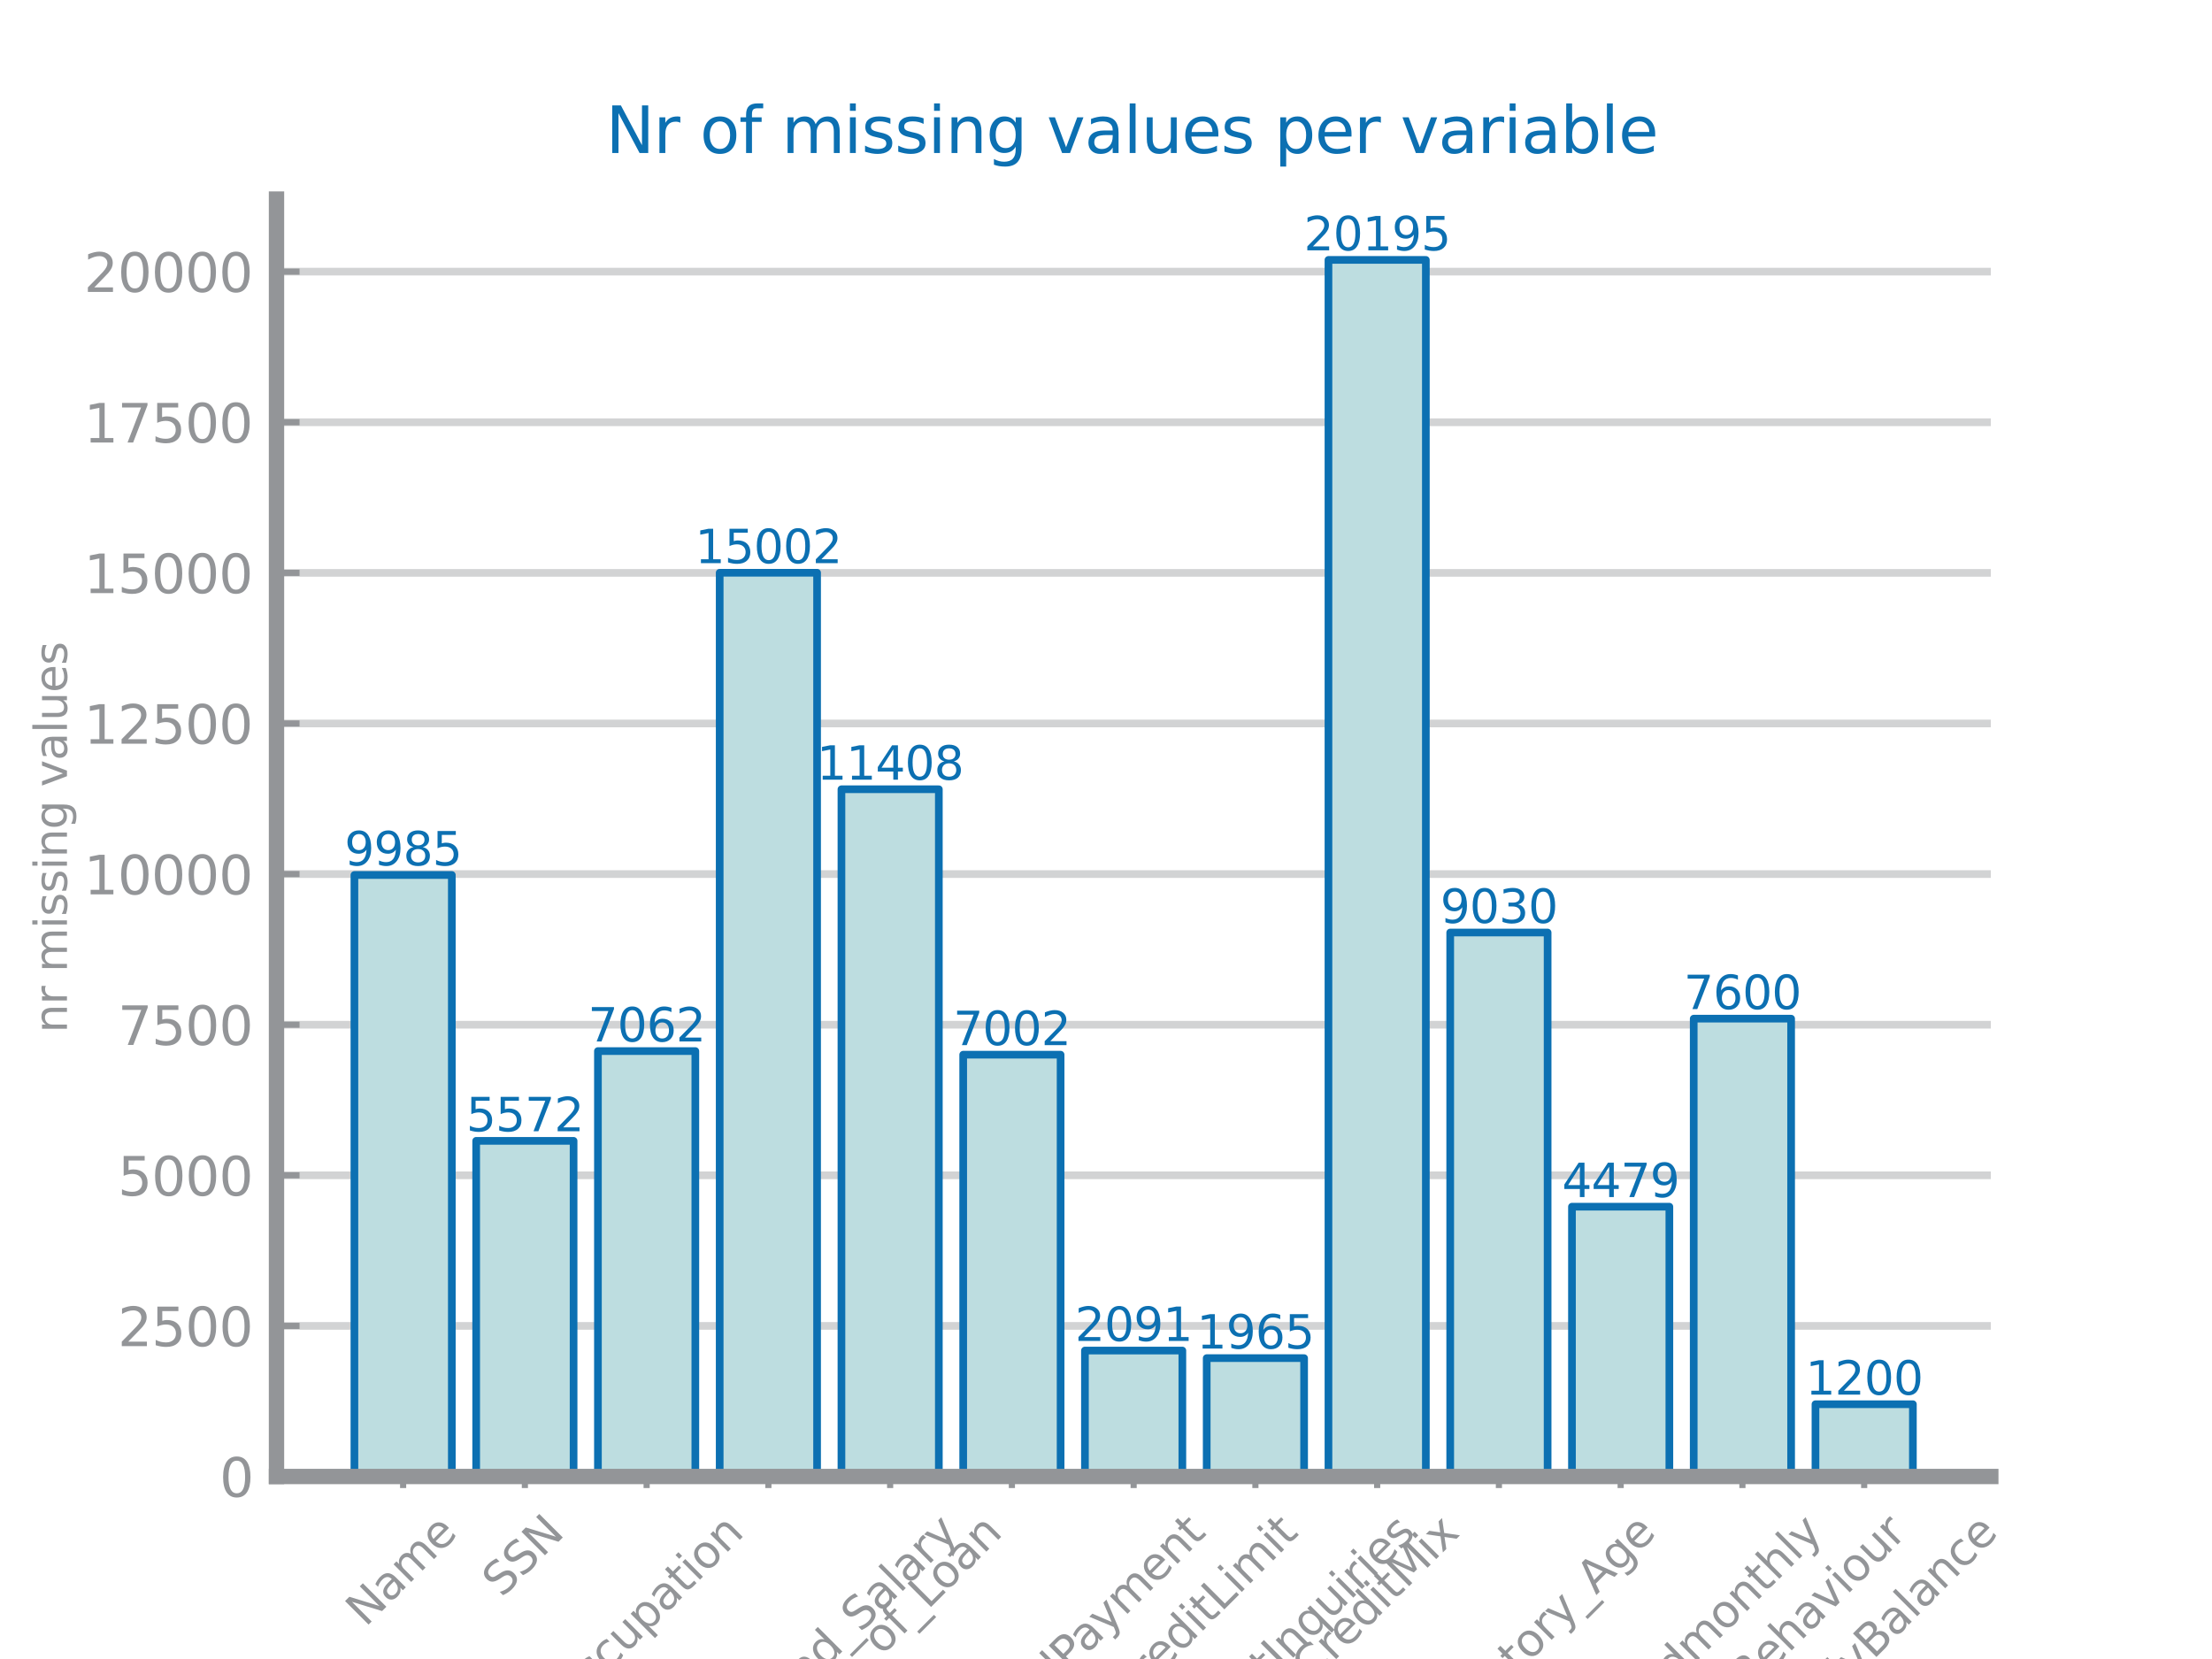 <?xml version="1.0" encoding="utf-8" standalone="no"?>
<!DOCTYPE svg PUBLIC "-//W3C//DTD SVG 1.1//EN"
  "http://www.w3.org/Graphics/SVG/1.1/DTD/svg11.dtd">
<svg xmlns:xlink="http://www.w3.org/1999/xlink" width="288pt" height="216pt" viewBox="0 0 288 216" xmlns="http://www.w3.org/2000/svg" version="1.1">
 <defs>
  <style type="text/css">*{stroke-linejoin: round; stroke-linecap: butt}</style>
 </defs>
 <g id="figure_1">
  <g id="patch_1">
   <path d="M 0 216 
L 288 216 
L 288 0 
L 0 0 
z
" style="fill: #ffffff"/>
  </g>
  <g id="axes_1">
   <g id="patch_2">
    <path d="M 36 192.24 
L 259.2 192.24 
L 259.2 25.92 
L 36 25.92 
z
" style="fill: #ffffff"/>
   </g>
   <g id="matplotlib.axis_1">
    <g id="xtick_1">
     <g id="line2d_1">
      <defs>
       <path id="m3ec11fb06f" d="M 0 1.5 
L 0 -1.5 
" style="stroke: #939598; stroke-width: 0.8"/>
      </defs>
      <g>
       <use xlink:href="#m3ec11fb06f" x="52.486" y="192.24" style="fill: #939598; stroke: #939598; stroke-width: 0.8"/>
      </g>
     </g>
     <g id="text_1">
      <!-- Name -->
      <g style="fill: #939598" transform="translate(47.577 211.93) rotate(-45) scale(0.058 -0.058)">
       <defs>
        <path id="DejaVuSans-4e" d="M 628 4666 
L 1478 4666 
L 3547 763 
L 3547 4666 
L 4159 4666 
L 4159 0 
L 3309 0 
L 1241 3903 
L 1241 0 
L 628 0 
L 628 4666 
z
" transform="scale(0.016)"/>
        <path id="DejaVuSans-61" d="M 2194 1759 
Q 1497 1759 1228 1600 
Q 959 1441 959 1056 
Q 959 750 1161 570 
Q 1363 391 1709 391 
Q 2188 391 2477 730 
Q 2766 1069 2766 1631 
L 2766 1759 
L 2194 1759 
z
M 3341 1997 
L 3341 0 
L 2766 0 
L 2766 531 
Q 2569 213 2275 61 
Q 1981 -91 1556 -91 
Q 1019 -91 701 211 
Q 384 513 384 1019 
Q 384 1609 779 1909 
Q 1175 2209 1959 2209 
L 2766 2209 
L 2766 2266 
Q 2766 2663 2505 2880 
Q 2244 3097 1772 3097 
Q 1472 3097 1187 3025 
Q 903 2953 641 2809 
L 641 3341 
Q 956 3463 1253 3523 
Q 1550 3584 1831 3584 
Q 2591 3584 2966 3190 
Q 3341 2797 3341 1997 
z
" transform="scale(0.016)"/>
        <path id="DejaVuSans-6d" d="M 3328 2828 
Q 3544 3216 3844 3400 
Q 4144 3584 4550 3584 
Q 5097 3584 5394 3201 
Q 5691 2819 5691 2113 
L 5691 0 
L 5113 0 
L 5113 2094 
Q 5113 2597 4934 2840 
Q 4756 3084 4391 3084 
Q 3944 3084 3684 2787 
Q 3425 2491 3425 1978 
L 3425 0 
L 2847 0 
L 2847 2094 
Q 2847 2600 2669 2842 
Q 2491 3084 2119 3084 
Q 1678 3084 1418 2786 
Q 1159 2488 1159 1978 
L 1159 0 
L 581 0 
L 581 3500 
L 1159 3500 
L 1159 2956 
Q 1356 3278 1631 3431 
Q 1906 3584 2284 3584 
Q 2666 3584 2933 3390 
Q 3200 3197 3328 2828 
z
" transform="scale(0.016)"/>
        <path id="DejaVuSans-65" d="M 3597 1894 
L 3597 1613 
L 953 1613 
Q 991 1019 1311 708 
Q 1631 397 2203 397 
Q 2534 397 2845 478 
Q 3156 559 3463 722 
L 3463 178 
Q 3153 47 2828 -22 
Q 2503 -91 2169 -91 
Q 1331 -91 842 396 
Q 353 884 353 1716 
Q 353 2575 817 3079 
Q 1281 3584 2069 3584 
Q 2775 3584 3186 3129 
Q 3597 2675 3597 1894 
z
M 3022 2063 
Q 3016 2534 2758 2815 
Q 2500 3097 2075 3097 
Q 1594 3097 1305 2825 
Q 1016 2553 972 2059 
L 3022 2063 
z
" transform="scale(0.016)"/>
       </defs>
       <use xlink:href="#DejaVuSans-4e"/>
       <use xlink:href="#DejaVuSans-61" x="74.805"/>
       <use xlink:href="#DejaVuSans-6d" x="136.084"/>
       <use xlink:href="#DejaVuSans-65" x="233.496"/>
      </g>
     </g>
    </g>
    <g id="xtick_2">
     <g id="line2d_2">
      <g>
       <use xlink:href="#m3ec11fb06f" x="68.339" y="192.24" style="fill: #939598; stroke: #939598; stroke-width: 0.8"/>
      </g>
     </g>
     <g id="text_2">
      <!-- SSN -->
      <g style="fill: #939598" transform="translate(65.338 208.112) rotate(-45) scale(0.058 -0.058)">
       <defs>
        <path id="DejaVuSans-53" d="M 3425 4513 
L 3425 3897 
Q 3066 4069 2747 4153 
Q 2428 4238 2131 4238 
Q 1616 4238 1336 4038 
Q 1056 3838 1056 3469 
Q 1056 3159 1242 3001 
Q 1428 2844 1947 2747 
L 2328 2669 
Q 3034 2534 3370 2195 
Q 3706 1856 3706 1288 
Q 3706 609 3251 259 
Q 2797 -91 1919 -91 
Q 1588 -91 1214 -16 
Q 841 59 441 206 
L 441 856 
Q 825 641 1194 531 
Q 1563 422 1919 422 
Q 2459 422 2753 634 
Q 3047 847 3047 1241 
Q 3047 1584 2836 1778 
Q 2625 1972 2144 2069 
L 1759 2144 
Q 1053 2284 737 2584 
Q 422 2884 422 3419 
Q 422 4038 858 4394 
Q 1294 4750 2059 4750 
Q 2388 4750 2728 4690 
Q 3069 4631 3425 4513 
z
" transform="scale(0.016)"/>
       </defs>
       <use xlink:href="#DejaVuSans-53"/>
       <use xlink:href="#DejaVuSans-53" x="63.477"/>
       <use xlink:href="#DejaVuSans-4e" x="126.953"/>
      </g>
     </g>
    </g>
    <g id="xtick_3">
     <g id="line2d_3">
      <g>
       <use xlink:href="#m3ec11fb06f" x="84.191" y="192.24" style="fill: #939598; stroke: #939598; stroke-width: 0.8"/>
      </g>
     </g>
     <g id="text_3">
      <!-- Occupation -->
      <g style="fill: #939598" transform="translate(73.686 223.121) rotate(-45) scale(0.058 -0.058)">
       <defs>
        <path id="DejaVuSans-4f" d="M 2522 4238 
Q 1834 4238 1429 3725 
Q 1025 3213 1025 2328 
Q 1025 1447 1429 934 
Q 1834 422 2522 422 
Q 3209 422 3611 934 
Q 4013 1447 4013 2328 
Q 4013 3213 3611 3725 
Q 3209 4238 2522 4238 
z
M 2522 4750 
Q 3503 4750 4090 4092 
Q 4678 3434 4678 2328 
Q 4678 1225 4090 567 
Q 3503 -91 2522 -91 
Q 1538 -91 948 565 
Q 359 1222 359 2328 
Q 359 3434 948 4092 
Q 1538 4750 2522 4750 
z
" transform="scale(0.016)"/>
        <path id="DejaVuSans-63" d="M 3122 3366 
L 3122 2828 
Q 2878 2963 2633 3030 
Q 2388 3097 2138 3097 
Q 1578 3097 1268 2742 
Q 959 2388 959 1747 
Q 959 1106 1268 751 
Q 1578 397 2138 397 
Q 2388 397 2633 464 
Q 2878 531 3122 666 
L 3122 134 
Q 2881 22 2623 -34 
Q 2366 -91 2075 -91 
Q 1284 -91 818 406 
Q 353 903 353 1747 
Q 353 2603 823 3093 
Q 1294 3584 2113 3584 
Q 2378 3584 2631 3529 
Q 2884 3475 3122 3366 
z
" transform="scale(0.016)"/>
        <path id="DejaVuSans-75" d="M 544 1381 
L 544 3500 
L 1119 3500 
L 1119 1403 
Q 1119 906 1312 657 
Q 1506 409 1894 409 
Q 2359 409 2629 706 
Q 2900 1003 2900 1516 
L 2900 3500 
L 3475 3500 
L 3475 0 
L 2900 0 
L 2900 538 
Q 2691 219 2414 64 
Q 2138 -91 1772 -91 
Q 1169 -91 856 284 
Q 544 659 544 1381 
z
M 1991 3584 
L 1991 3584 
z
" transform="scale(0.016)"/>
        <path id="DejaVuSans-70" d="M 1159 525 
L 1159 -1331 
L 581 -1331 
L 581 3500 
L 1159 3500 
L 1159 2969 
Q 1341 3281 1617 3432 
Q 1894 3584 2278 3584 
Q 2916 3584 3314 3078 
Q 3713 2572 3713 1747 
Q 3713 922 3314 415 
Q 2916 -91 2278 -91 
Q 1894 -91 1617 61 
Q 1341 213 1159 525 
z
M 3116 1747 
Q 3116 2381 2855 2742 
Q 2594 3103 2138 3103 
Q 1681 3103 1420 2742 
Q 1159 2381 1159 1747 
Q 1159 1113 1420 752 
Q 1681 391 2138 391 
Q 2594 391 2855 752 
Q 3116 1113 3116 1747 
z
" transform="scale(0.016)"/>
        <path id="DejaVuSans-74" d="M 1172 4494 
L 1172 3500 
L 2356 3500 
L 2356 3053 
L 1172 3053 
L 1172 1153 
Q 1172 725 1289 603 
Q 1406 481 1766 481 
L 2356 481 
L 2356 0 
L 1766 0 
Q 1100 0 847 248 
Q 594 497 594 1153 
L 594 3053 
L 172 3053 
L 172 3500 
L 594 3500 
L 594 4494 
L 1172 4494 
z
" transform="scale(0.016)"/>
        <path id="DejaVuSans-69" d="M 603 3500 
L 1178 3500 
L 1178 0 
L 603 0 
L 603 3500 
z
M 603 4863 
L 1178 4863 
L 1178 4134 
L 603 4134 
L 603 4863 
z
" transform="scale(0.016)"/>
        <path id="DejaVuSans-6f" d="M 1959 3097 
Q 1497 3097 1228 2736 
Q 959 2375 959 1747 
Q 959 1119 1226 758 
Q 1494 397 1959 397 
Q 2419 397 2687 759 
Q 2956 1122 2956 1747 
Q 2956 2369 2687 2733 
Q 2419 3097 1959 3097 
z
M 1959 3584 
Q 2709 3584 3137 3096 
Q 3566 2609 3566 1747 
Q 3566 888 3137 398 
Q 2709 -91 1959 -91 
Q 1206 -91 779 398 
Q 353 888 353 1747 
Q 353 2609 779 3096 
Q 1206 3584 1959 3584 
z
" transform="scale(0.016)"/>
        <path id="DejaVuSans-6e" d="M 3513 2113 
L 3513 0 
L 2938 0 
L 2938 2094 
Q 2938 2591 2744 2837 
Q 2550 3084 2163 3084 
Q 1697 3084 1428 2787 
Q 1159 2491 1159 1978 
L 1159 0 
L 581 0 
L 581 3500 
L 1159 3500 
L 1159 2956 
Q 1366 3272 1645 3428 
Q 1925 3584 2291 3584 
Q 2894 3584 3203 3211 
Q 3513 2838 3513 2113 
z
" transform="scale(0.016)"/>
       </defs>
       <use xlink:href="#DejaVuSans-4f"/>
       <use xlink:href="#DejaVuSans-63" x="78.711"/>
       <use xlink:href="#DejaVuSans-63" x="133.691"/>
       <use xlink:href="#DejaVuSans-75" x="188.672"/>
       <use xlink:href="#DejaVuSans-70" x="252.051"/>
       <use xlink:href="#DejaVuSans-61" x="315.527"/>
       <use xlink:href="#DejaVuSans-74" x="376.807"/>
       <use xlink:href="#DejaVuSans-69" x="416.016"/>
       <use xlink:href="#DejaVuSans-6f" x="443.799"/>
       <use xlink:href="#DejaVuSans-6e" x="504.98"/>
      </g>
     </g>
    </g>
    <g id="xtick_4">
     <g id="line2d_4">
      <g>
       <use xlink:href="#m3ec11fb06f" x="100.043" y="192.24" style="fill: #939598; stroke: #939598; stroke-width: 0.8"/>
      </g>
     </g>
     <g id="text_4">
      <!-- Monthly_Inhand_Salary -->
      <g style="fill: #939598" transform="translate(77.392 247.298) rotate(-45) scale(0.058 -0.058)">
       <defs>
        <path id="DejaVuSans-4d" d="M 628 4666 
L 1569 4666 
L 2759 1491 
L 3956 4666 
L 4897 4666 
L 4897 0 
L 4281 0 
L 4281 4097 
L 3078 897 
L 2444 897 
L 1241 4097 
L 1241 0 
L 628 0 
L 628 4666 
z
" transform="scale(0.016)"/>
        <path id="DejaVuSans-68" d="M 3513 2113 
L 3513 0 
L 2938 0 
L 2938 2094 
Q 2938 2591 2744 2837 
Q 2550 3084 2163 3084 
Q 1697 3084 1428 2787 
Q 1159 2491 1159 1978 
L 1159 0 
L 581 0 
L 581 4863 
L 1159 4863 
L 1159 2956 
Q 1366 3272 1645 3428 
Q 1925 3584 2291 3584 
Q 2894 3584 3203 3211 
Q 3513 2838 3513 2113 
z
" transform="scale(0.016)"/>
        <path id="DejaVuSans-6c" d="M 603 4863 
L 1178 4863 
L 1178 0 
L 603 0 
L 603 4863 
z
" transform="scale(0.016)"/>
        <path id="DejaVuSans-79" d="M 2059 -325 
Q 1816 -950 1584 -1140 
Q 1353 -1331 966 -1331 
L 506 -1331 
L 506 -850 
L 844 -850 
Q 1081 -850 1212 -737 
Q 1344 -625 1503 -206 
L 1606 56 
L 191 3500 
L 800 3500 
L 1894 763 
L 2988 3500 
L 3597 3500 
L 2059 -325 
z
" transform="scale(0.016)"/>
        <path id="DejaVuSans-5f" d="M 3263 -1063 
L 3263 -1509 
L -63 -1509 
L -63 -1063 
L 3263 -1063 
z
" transform="scale(0.016)"/>
        <path id="DejaVuSans-49" d="M 628 4666 
L 1259 4666 
L 1259 0 
L 628 0 
L 628 4666 
z
" transform="scale(0.016)"/>
        <path id="DejaVuSans-64" d="M 2906 2969 
L 2906 4863 
L 3481 4863 
L 3481 0 
L 2906 0 
L 2906 525 
Q 2725 213 2448 61 
Q 2172 -91 1784 -91 
Q 1150 -91 751 415 
Q 353 922 353 1747 
Q 353 2572 751 3078 
Q 1150 3584 1784 3584 
Q 2172 3584 2448 3432 
Q 2725 3281 2906 2969 
z
M 947 1747 
Q 947 1113 1208 752 
Q 1469 391 1925 391 
Q 2381 391 2643 752 
Q 2906 1113 2906 1747 
Q 2906 2381 2643 2742 
Q 2381 3103 1925 3103 
Q 1469 3103 1208 2742 
Q 947 2381 947 1747 
z
" transform="scale(0.016)"/>
        <path id="DejaVuSans-72" d="M 2631 2963 
Q 2534 3019 2420 3045 
Q 2306 3072 2169 3072 
Q 1681 3072 1420 2755 
Q 1159 2438 1159 1844 
L 1159 0 
L 581 0 
L 581 3500 
L 1159 3500 
L 1159 2956 
Q 1341 3275 1631 3429 
Q 1922 3584 2338 3584 
Q 2397 3584 2469 3576 
Q 2541 3569 2628 3553 
L 2631 2963 
z
" transform="scale(0.016)"/>
       </defs>
       <use xlink:href="#DejaVuSans-4d"/>
       <use xlink:href="#DejaVuSans-6f" x="86.279"/>
       <use xlink:href="#DejaVuSans-6e" x="147.461"/>
       <use xlink:href="#DejaVuSans-74" x="210.84"/>
       <use xlink:href="#DejaVuSans-68" x="250.049"/>
       <use xlink:href="#DejaVuSans-6c" x="313.428"/>
       <use xlink:href="#DejaVuSans-79" x="341.211"/>
       <use xlink:href="#DejaVuSans-5f" x="400.391"/>
       <use xlink:href="#DejaVuSans-49" x="450.391"/>
       <use xlink:href="#DejaVuSans-6e" x="479.883"/>
       <use xlink:href="#DejaVuSans-68" x="543.262"/>
       <use xlink:href="#DejaVuSans-61" x="606.641"/>
       <use xlink:href="#DejaVuSans-6e" x="667.92"/>
       <use xlink:href="#DejaVuSans-64" x="731.299"/>
       <use xlink:href="#DejaVuSans-5f" x="794.775"/>
       <use xlink:href="#DejaVuSans-53" x="844.775"/>
       <use xlink:href="#DejaVuSans-61" x="908.252"/>
       <use xlink:href="#DejaVuSans-6c" x="969.531"/>
       <use xlink:href="#DejaVuSans-61" x="997.314"/>
       <use xlink:href="#DejaVuSans-72" x="1058.594"/>
       <use xlink:href="#DejaVuSans-79" x="1099.707"/>
      </g>
     </g>
    </g>
    <g id="xtick_5">
     <g id="line2d_5">
      <g>
       <use xlink:href="#m3ec11fb06f" x="115.895" y="192.24" style="fill: #939598; stroke: #939598; stroke-width: 0.8"/>
      </g>
     </g>
     <g id="text_5">
      <!-- Type_of_Loan -->
      <g style="fill: #939598" transform="translate(103.338 227.112) rotate(-45) scale(0.058 -0.058)">
       <defs>
        <path id="DejaVuSans-54" d="M -19 4666 
L 3928 4666 
L 3928 4134 
L 2272 4134 
L 2272 0 
L 1638 0 
L 1638 4134 
L -19 4134 
L -19 4666 
z
" transform="scale(0.016)"/>
        <path id="DejaVuSans-66" d="M 2375 4863 
L 2375 4384 
L 1825 4384 
Q 1516 4384 1395 4259 
Q 1275 4134 1275 3809 
L 1275 3500 
L 2222 3500 
L 2222 3053 
L 1275 3053 
L 1275 0 
L 697 0 
L 697 3053 
L 147 3053 
L 147 3500 
L 697 3500 
L 697 3744 
Q 697 4328 969 4595 
Q 1241 4863 1831 4863 
L 2375 4863 
z
" transform="scale(0.016)"/>
        <path id="DejaVuSans-4c" d="M 628 4666 
L 1259 4666 
L 1259 531 
L 3531 531 
L 3531 0 
L 628 0 
L 628 4666 
z
" transform="scale(0.016)"/>
       </defs>
       <use xlink:href="#DejaVuSans-54"/>
       <use xlink:href="#DejaVuSans-79" x="45.459"/>
       <use xlink:href="#DejaVuSans-70" x="104.639"/>
       <use xlink:href="#DejaVuSans-65" x="168.115"/>
       <use xlink:href="#DejaVuSans-5f" x="229.639"/>
       <use xlink:href="#DejaVuSans-6f" x="279.639"/>
       <use xlink:href="#DejaVuSans-66" x="340.82"/>
       <use xlink:href="#DejaVuSans-5f" x="376.025"/>
       <use xlink:href="#DejaVuSans-4c" x="426.025"/>
       <use xlink:href="#DejaVuSans-6f" x="479.988"/>
       <use xlink:href="#DejaVuSans-61" x="541.17"/>
       <use xlink:href="#DejaVuSans-6e" x="602.449"/>
      </g>
     </g>
    </g>
    <g id="xtick_6">
     <g id="line2d_6">
      <g>
       <use xlink:href="#m3ec11fb06f" x="131.748" y="192.24" style="fill: #939598; stroke: #939598; stroke-width: 0.8"/>
      </g>
     </g>
     <g id="text_6">
      <!-- NumofDelayedPayment -->
      <g style="fill: #939598" transform="translate(108.69 248.226) rotate(-45) scale(0.058 -0.058)">
       <defs>
        <path id="DejaVuSans-44" d="M 1259 4147 
L 1259 519 
L 2022 519 
Q 2988 519 3436 956 
Q 3884 1394 3884 2338 
Q 3884 3275 3436 3711 
Q 2988 4147 2022 4147 
L 1259 4147 
z
M 628 4666 
L 1925 4666 
Q 3281 4666 3915 4102 
Q 4550 3538 4550 2338 
Q 4550 1131 3912 565 
Q 3275 0 1925 0 
L 628 0 
L 628 4666 
z
" transform="scale(0.016)"/>
        <path id="DejaVuSans-50" d="M 1259 4147 
L 1259 2394 
L 2053 2394 
Q 2494 2394 2734 2622 
Q 2975 2850 2975 3272 
Q 2975 3691 2734 3919 
Q 2494 4147 2053 4147 
L 1259 4147 
z
M 628 4666 
L 2053 4666 
Q 2838 4666 3239 4311 
Q 3641 3956 3641 3272 
Q 3641 2581 3239 2228 
Q 2838 1875 2053 1875 
L 1259 1875 
L 1259 0 
L 628 0 
L 628 4666 
z
" transform="scale(0.016)"/>
       </defs>
       <use xlink:href="#DejaVuSans-4e"/>
       <use xlink:href="#DejaVuSans-75" x="74.805"/>
       <use xlink:href="#DejaVuSans-6d" x="138.184"/>
       <use xlink:href="#DejaVuSans-6f" x="235.596"/>
       <use xlink:href="#DejaVuSans-66" x="296.777"/>
       <use xlink:href="#DejaVuSans-44" x="331.982"/>
       <use xlink:href="#DejaVuSans-65" x="408.984"/>
       <use xlink:href="#DejaVuSans-6c" x="470.508"/>
       <use xlink:href="#DejaVuSans-61" x="498.291"/>
       <use xlink:href="#DejaVuSans-79" x="559.57"/>
       <use xlink:href="#DejaVuSans-65" x="618.75"/>
       <use xlink:href="#DejaVuSans-64" x="680.273"/>
       <use xlink:href="#DejaVuSans-50" x="743.75"/>
       <use xlink:href="#DejaVuSans-61" x="799.553"/>
       <use xlink:href="#DejaVuSans-79" x="860.832"/>
       <use xlink:href="#DejaVuSans-6d" x="920.012"/>
       <use xlink:href="#DejaVuSans-65" x="1017.424"/>
       <use xlink:href="#DejaVuSans-6e" x="1078.947"/>
       <use xlink:href="#DejaVuSans-74" x="1142.326"/>
      </g>
     </g>
    </g>
    <g id="xtick_7">
     <g id="line2d_7">
      <g>
       <use xlink:href="#m3ec11fb06f" x="147.6" y="192.24" style="fill: #939598; stroke: #939598; stroke-width: 0.8"/>
      </g>
     </g>
     <g id="text_7">
      <!-- ChangedCreditLimit -->
      <g style="fill: #939598" transform="translate(128.363 240.585) rotate(-45) scale(0.058 -0.058)">
       <defs>
        <path id="DejaVuSans-43" d="M 4122 4306 
L 4122 3641 
Q 3803 3938 3442 4084 
Q 3081 4231 2675 4231 
Q 1875 4231 1450 3742 
Q 1025 3253 1025 2328 
Q 1025 1406 1450 917 
Q 1875 428 2675 428 
Q 3081 428 3442 575 
Q 3803 722 4122 1019 
L 4122 359 
Q 3791 134 3420 21 
Q 3050 -91 2638 -91 
Q 1578 -91 968 557 
Q 359 1206 359 2328 
Q 359 3453 968 4101 
Q 1578 4750 2638 4750 
Q 3056 4750 3426 4639 
Q 3797 4528 4122 4306 
z
" transform="scale(0.016)"/>
        <path id="DejaVuSans-67" d="M 2906 1791 
Q 2906 2416 2648 2759 
Q 2391 3103 1925 3103 
Q 1463 3103 1205 2759 
Q 947 2416 947 1791 
Q 947 1169 1205 825 
Q 1463 481 1925 481 
Q 2391 481 2648 825 
Q 2906 1169 2906 1791 
z
M 3481 434 
Q 3481 -459 3084 -895 
Q 2688 -1331 1869 -1331 
Q 1566 -1331 1297 -1286 
Q 1028 -1241 775 -1147 
L 775 -588 
Q 1028 -725 1275 -790 
Q 1522 -856 1778 -856 
Q 2344 -856 2625 -561 
Q 2906 -266 2906 331 
L 2906 616 
Q 2728 306 2450 153 
Q 2172 0 1784 0 
Q 1141 0 747 490 
Q 353 981 353 1791 
Q 353 2603 747 3093 
Q 1141 3584 1784 3584 
Q 2172 3584 2450 3431 
Q 2728 3278 2906 2969 
L 2906 3500 
L 3481 3500 
L 3481 434 
z
" transform="scale(0.016)"/>
       </defs>
       <use xlink:href="#DejaVuSans-43"/>
       <use xlink:href="#DejaVuSans-68" x="69.824"/>
       <use xlink:href="#DejaVuSans-61" x="133.203"/>
       <use xlink:href="#DejaVuSans-6e" x="194.482"/>
       <use xlink:href="#DejaVuSans-67" x="257.861"/>
       <use xlink:href="#DejaVuSans-65" x="321.338"/>
       <use xlink:href="#DejaVuSans-64" x="382.861"/>
       <use xlink:href="#DejaVuSans-43" x="446.338"/>
       <use xlink:href="#DejaVuSans-72" x="516.162"/>
       <use xlink:href="#DejaVuSans-65" x="555.025"/>
       <use xlink:href="#DejaVuSans-64" x="616.549"/>
       <use xlink:href="#DejaVuSans-69" x="680.025"/>
       <use xlink:href="#DejaVuSans-74" x="707.809"/>
       <use xlink:href="#DejaVuSans-4c" x="747.018"/>
       <use xlink:href="#DejaVuSans-69" x="802.73"/>
       <use xlink:href="#DejaVuSans-6d" x="830.514"/>
       <use xlink:href="#DejaVuSans-69" x="927.926"/>
       <use xlink:href="#DejaVuSans-74" x="955.709"/>
      </g>
     </g>
    </g>
    <g id="xtick_8">
     <g id="line2d_8">
      <g>
       <use xlink:href="#m3ec11fb06f" x="163.452" y="192.24" style="fill: #939598; stroke: #939598; stroke-width: 0.8"/>
      </g>
     </g>
     <g id="text_8">
      <!-- NumCreditInquiries -->
      <g style="fill: #939598" transform="translate(144.801 239.413) rotate(-45) scale(0.058 -0.058)">
       <defs>
        <path id="DejaVuSans-71" d="M 947 1747 
Q 947 1113 1208 752 
Q 1469 391 1925 391 
Q 2381 391 2643 752 
Q 2906 1113 2906 1747 
Q 2906 2381 2643 2742 
Q 2381 3103 1925 3103 
Q 1469 3103 1208 2742 
Q 947 2381 947 1747 
z
M 2906 525 
Q 2725 213 2448 61 
Q 2172 -91 1784 -91 
Q 1150 -91 751 415 
Q 353 922 353 1747 
Q 353 2572 751 3078 
Q 1150 3584 1784 3584 
Q 2172 3584 2448 3432 
Q 2725 3281 2906 2969 
L 2906 3500 
L 3481 3500 
L 3481 -1331 
L 2906 -1331 
L 2906 525 
z
" transform="scale(0.016)"/>
        <path id="DejaVuSans-73" d="M 2834 3397 
L 2834 2853 
Q 2591 2978 2328 3040 
Q 2066 3103 1784 3103 
Q 1356 3103 1142 2972 
Q 928 2841 928 2578 
Q 928 2378 1081 2264 
Q 1234 2150 1697 2047 
L 1894 2003 
Q 2506 1872 2764 1633 
Q 3022 1394 3022 966 
Q 3022 478 2636 193 
Q 2250 -91 1575 -91 
Q 1294 -91 989 -36 
Q 684 19 347 128 
L 347 722 
Q 666 556 975 473 
Q 1284 391 1588 391 
Q 1994 391 2212 530 
Q 2431 669 2431 922 
Q 2431 1156 2273 1281 
Q 2116 1406 1581 1522 
L 1381 1569 
Q 847 1681 609 1914 
Q 372 2147 372 2553 
Q 372 3047 722 3315 
Q 1072 3584 1716 3584 
Q 2034 3584 2315 3537 
Q 2597 3491 2834 3397 
z
" transform="scale(0.016)"/>
       </defs>
       <use xlink:href="#DejaVuSans-4e"/>
       <use xlink:href="#DejaVuSans-75" x="74.805"/>
       <use xlink:href="#DejaVuSans-6d" x="138.184"/>
       <use xlink:href="#DejaVuSans-43" x="235.596"/>
       <use xlink:href="#DejaVuSans-72" x="305.42"/>
       <use xlink:href="#DejaVuSans-65" x="344.283"/>
       <use xlink:href="#DejaVuSans-64" x="405.807"/>
       <use xlink:href="#DejaVuSans-69" x="469.283"/>
       <use xlink:href="#DejaVuSans-74" x="497.066"/>
       <use xlink:href="#DejaVuSans-49" x="536.275"/>
       <use xlink:href="#DejaVuSans-6e" x="565.768"/>
       <use xlink:href="#DejaVuSans-71" x="629.146"/>
       <use xlink:href="#DejaVuSans-75" x="692.623"/>
       <use xlink:href="#DejaVuSans-69" x="756.002"/>
       <use xlink:href="#DejaVuSans-72" x="783.785"/>
       <use xlink:href="#DejaVuSans-69" x="824.898"/>
       <use xlink:href="#DejaVuSans-65" x="852.682"/>
       <use xlink:href="#DejaVuSans-73" x="914.205"/>
      </g>
     </g>
    </g>
    <g id="xtick_9">
     <g id="line2d_9">
      <g>
       <use xlink:href="#m3ec11fb06f" x="179.305" y="192.24" style="fill: #939598; stroke: #939598; stroke-width: 0.8"/>
      </g>
     </g>
     <g id="text_9">
      <!-- CreditMix -->
      <g style="fill: #939598" transform="translate(170.732 219.255) rotate(-45) scale(0.058 -0.058)">
       <defs>
        <path id="DejaVuSans-78" d="M 3513 3500 
L 2247 1797 
L 3578 0 
L 2900 0 
L 1881 1375 
L 863 0 
L 184 0 
L 1544 1831 
L 300 3500 
L 978 3500 
L 1906 2253 
L 2834 3500 
L 3513 3500 
z
" transform="scale(0.016)"/>
       </defs>
       <use xlink:href="#DejaVuSans-43"/>
       <use xlink:href="#DejaVuSans-72" x="69.824"/>
       <use xlink:href="#DejaVuSans-65" x="108.688"/>
       <use xlink:href="#DejaVuSans-64" x="170.211"/>
       <use xlink:href="#DejaVuSans-69" x="233.688"/>
       <use xlink:href="#DejaVuSans-74" x="261.471"/>
       <use xlink:href="#DejaVuSans-4d" x="300.68"/>
       <use xlink:href="#DejaVuSans-69" x="386.959"/>
       <use xlink:href="#DejaVuSans-78" x="414.742"/>
      </g>
     </g>
    </g>
    <g id="xtick_10">
     <g id="line2d_10">
      <g>
       <use xlink:href="#m3ec11fb06f" x="195.157" y="192.24" style="fill: #939598; stroke: #939598; stroke-width: 0.8"/>
      </g>
     </g>
     <g id="text_10">
      <!-- Credit_History_Age -->
      <g style="fill: #939598" transform="translate(176.785 238.74) rotate(-45) scale(0.058 -0.058)">
       <defs>
        <path id="DejaVuSans-48" d="M 628 4666 
L 1259 4666 
L 1259 2753 
L 3553 2753 
L 3553 4666 
L 4184 4666 
L 4184 0 
L 3553 0 
L 3553 2222 
L 1259 2222 
L 1259 0 
L 628 0 
L 628 4666 
z
" transform="scale(0.016)"/>
        <path id="DejaVuSans-41" d="M 2188 4044 
L 1331 1722 
L 3047 1722 
L 2188 4044 
z
M 1831 4666 
L 2547 4666 
L 4325 0 
L 3669 0 
L 3244 1197 
L 1141 1197 
L 716 0 
L 50 0 
L 1831 4666 
z
" transform="scale(0.016)"/>
       </defs>
       <use xlink:href="#DejaVuSans-43"/>
       <use xlink:href="#DejaVuSans-72" x="69.824"/>
       <use xlink:href="#DejaVuSans-65" x="108.688"/>
       <use xlink:href="#DejaVuSans-64" x="170.211"/>
       <use xlink:href="#DejaVuSans-69" x="233.688"/>
       <use xlink:href="#DejaVuSans-74" x="261.471"/>
       <use xlink:href="#DejaVuSans-5f" x="300.68"/>
       <use xlink:href="#DejaVuSans-48" x="350.68"/>
       <use xlink:href="#DejaVuSans-69" x="425.875"/>
       <use xlink:href="#DejaVuSans-73" x="453.658"/>
       <use xlink:href="#DejaVuSans-74" x="505.758"/>
       <use xlink:href="#DejaVuSans-6f" x="544.967"/>
       <use xlink:href="#DejaVuSans-72" x="606.148"/>
       <use xlink:href="#DejaVuSans-79" x="647.262"/>
       <use xlink:href="#DejaVuSans-5f" x="706.441"/>
       <use xlink:href="#DejaVuSans-41" x="756.441"/>
       <use xlink:href="#DejaVuSans-67" x="824.85"/>
       <use xlink:href="#DejaVuSans-65" x="888.326"/>
      </g>
     </g>
    </g>
    <g id="xtick_11">
     <g id="line2d_11">
      <g>
       <use xlink:href="#m3ec11fb06f" x="211.009" y="192.24" style="fill: #939598; stroke: #939598; stroke-width: 0.8"/>
      </g>
     </g>
     <g id="text_11">
      <!-- Amountinvestedmonthly -->
      <g style="fill: #939598" transform="translate(186.905 250.318) rotate(-45) scale(0.058 -0.058)">
       <defs>
        <path id="DejaVuSans-76" d="M 191 3500 
L 800 3500 
L 1894 563 
L 2988 3500 
L 3597 3500 
L 2284 0 
L 1503 0 
L 191 3500 
z
" transform="scale(0.016)"/>
       </defs>
       <use xlink:href="#DejaVuSans-41"/>
       <use xlink:href="#DejaVuSans-6d" x="68.408"/>
       <use xlink:href="#DejaVuSans-6f" x="165.82"/>
       <use xlink:href="#DejaVuSans-75" x="227.002"/>
       <use xlink:href="#DejaVuSans-6e" x="290.381"/>
       <use xlink:href="#DejaVuSans-74" x="353.76"/>
       <use xlink:href="#DejaVuSans-69" x="392.969"/>
       <use xlink:href="#DejaVuSans-6e" x="420.752"/>
       <use xlink:href="#DejaVuSans-76" x="484.131"/>
       <use xlink:href="#DejaVuSans-65" x="543.311"/>
       <use xlink:href="#DejaVuSans-73" x="604.834"/>
       <use xlink:href="#DejaVuSans-74" x="656.934"/>
       <use xlink:href="#DejaVuSans-65" x="696.143"/>
       <use xlink:href="#DejaVuSans-64" x="757.666"/>
       <use xlink:href="#DejaVuSans-6d" x="821.143"/>
       <use xlink:href="#DejaVuSans-6f" x="918.555"/>
       <use xlink:href="#DejaVuSans-6e" x="979.736"/>
       <use xlink:href="#DejaVuSans-74" x="1043.115"/>
       <use xlink:href="#DejaVuSans-68" x="1082.324"/>
       <use xlink:href="#DejaVuSans-6c" x="1145.703"/>
       <use xlink:href="#DejaVuSans-79" x="1173.486"/>
      </g>
     </g>
    </g>
    <g id="xtick_12">
     <g id="line2d_12">
      <g>
       <use xlink:href="#m3ec11fb06f" x="226.861" y="192.24" style="fill: #939598; stroke: #939598; stroke-width: 0.8"/>
      </g>
     </g>
     <g id="text_12">
      <!-- Payment_Behaviour -->
      <g style="fill: #939598" transform="translate(207.561 240.597) rotate(-45) scale(0.058 -0.058)">
       <defs>
        <path id="DejaVuSans-42" d="M 1259 2228 
L 1259 519 
L 2272 519 
Q 2781 519 3026 730 
Q 3272 941 3272 1375 
Q 3272 1813 3026 2020 
Q 2781 2228 2272 2228 
L 1259 2228 
z
M 1259 4147 
L 1259 2741 
L 2194 2741 
Q 2656 2741 2882 2914 
Q 3109 3088 3109 3444 
Q 3109 3797 2882 3972 
Q 2656 4147 2194 4147 
L 1259 4147 
z
M 628 4666 
L 2241 4666 
Q 2963 4666 3353 4366 
Q 3744 4066 3744 3513 
Q 3744 3084 3544 2831 
Q 3344 2578 2956 2516 
Q 3422 2416 3680 2098 
Q 3938 1781 3938 1306 
Q 3938 681 3513 340 
Q 3088 0 2303 0 
L 628 0 
L 628 4666 
z
" transform="scale(0.016)"/>
       </defs>
       <use xlink:href="#DejaVuSans-50"/>
       <use xlink:href="#DejaVuSans-61" x="55.803"/>
       <use xlink:href="#DejaVuSans-79" x="117.082"/>
       <use xlink:href="#DejaVuSans-6d" x="176.262"/>
       <use xlink:href="#DejaVuSans-65" x="273.674"/>
       <use xlink:href="#DejaVuSans-6e" x="335.197"/>
       <use xlink:href="#DejaVuSans-74" x="398.576"/>
       <use xlink:href="#DejaVuSans-5f" x="437.785"/>
       <use xlink:href="#DejaVuSans-42" x="487.785"/>
       <use xlink:href="#DejaVuSans-65" x="556.389"/>
       <use xlink:href="#DejaVuSans-68" x="617.912"/>
       <use xlink:href="#DejaVuSans-61" x="681.291"/>
       <use xlink:href="#DejaVuSans-76" x="742.57"/>
       <use xlink:href="#DejaVuSans-69" x="801.75"/>
       <use xlink:href="#DejaVuSans-6f" x="829.533"/>
       <use xlink:href="#DejaVuSans-75" x="890.715"/>
       <use xlink:href="#DejaVuSans-72" x="954.094"/>
      </g>
     </g>
    </g>
    <g id="xtick_13">
     <g id="line2d_13">
      <g>
       <use xlink:href="#m3ec11fb06f" x="242.714" y="192.24" style="fill: #939598; stroke: #939598; stroke-width: 0.8"/>
      </g>
     </g>
     <g id="text_13">
      <!-- MonthlyBalance -->
      <g style="fill: #939598" transform="translate(227.482 232.573) rotate(-45) scale(0.058 -0.058)">
       <use xlink:href="#DejaVuSans-4d"/>
       <use xlink:href="#DejaVuSans-6f" x="86.279"/>
       <use xlink:href="#DejaVuSans-6e" x="147.461"/>
       <use xlink:href="#DejaVuSans-74" x="210.84"/>
       <use xlink:href="#DejaVuSans-68" x="250.049"/>
       <use xlink:href="#DejaVuSans-6c" x="313.428"/>
       <use xlink:href="#DejaVuSans-79" x="341.211"/>
       <use xlink:href="#DejaVuSans-42" x="400.391"/>
       <use xlink:href="#DejaVuSans-61" x="468.994"/>
       <use xlink:href="#DejaVuSans-6c" x="530.273"/>
       <use xlink:href="#DejaVuSans-61" x="558.057"/>
       <use xlink:href="#DejaVuSans-6e" x="619.336"/>
       <use xlink:href="#DejaVuSans-63" x="682.715"/>
       <use xlink:href="#DejaVuSans-65" x="737.695"/>
      </g>
     </g>
    </g>
    <g id="text_14">
     <!-- variables -->
     <g style="fill: #939598" transform="translate(134.412 256.569) scale(0.058 -0.058)">
      <defs>
       <path id="DejaVuSans-62" d="M 3116 1747 
Q 3116 2381 2855 2742 
Q 2594 3103 2138 3103 
Q 1681 3103 1420 2742 
Q 1159 2381 1159 1747 
Q 1159 1113 1420 752 
Q 1681 391 2138 391 
Q 2594 391 2855 752 
Q 3116 1113 3116 1747 
z
M 1159 2969 
Q 1341 3281 1617 3432 
Q 1894 3584 2278 3584 
Q 2916 3584 3314 3078 
Q 3713 2572 3713 1747 
Q 3713 922 3314 415 
Q 2916 -91 2278 -91 
Q 1894 -91 1617 61 
Q 1341 213 1159 525 
L 1159 0 
L 581 0 
L 581 4863 
L 1159 4863 
L 1159 2969 
z
" transform="scale(0.016)"/>
      </defs>
      <use xlink:href="#DejaVuSans-76"/>
      <use xlink:href="#DejaVuSans-61" x="59.18"/>
      <use xlink:href="#DejaVuSans-72" x="120.459"/>
      <use xlink:href="#DejaVuSans-69" x="161.572"/>
      <use xlink:href="#DejaVuSans-61" x="189.355"/>
      <use xlink:href="#DejaVuSans-62" x="250.635"/>
      <use xlink:href="#DejaVuSans-6c" x="314.111"/>
      <use xlink:href="#DejaVuSans-65" x="341.895"/>
      <use xlink:href="#DejaVuSans-73" x="403.418"/>
     </g>
    </g>
   </g>
   <g id="matplotlib.axis_2">
    <g id="ytick_1">
     <g id="line2d_14">
      <path d="M 36 192.24 
L 259.2 192.24 
" clip-path="url(#p7381819d16)" style="fill: none; stroke: #d2d3d4; stroke-linecap: square"/>
     </g>
     <g id="line2d_15">
      <defs>
       <path id="m43842286cf" d="M 0 0 
L 3 0 
" style="stroke: #939598; stroke-width: 0.8"/>
      </defs>
      <g>
       <use xlink:href="#m43842286cf" x="36" y="192.24" style="fill: #939598; stroke: #939598; stroke-width: 0.8"/>
      </g>
     </g>
     <g id="text_15">
      <!-- 0 -->
      <g style="fill: #939598" transform="translate(28.584 194.877) scale(0.069 -0.069)">
       <defs>
        <path id="DejaVuSans-30" d="M 2034 4250 
Q 1547 4250 1301 3770 
Q 1056 3291 1056 2328 
Q 1056 1369 1301 889 
Q 1547 409 2034 409 
Q 2525 409 2770 889 
Q 3016 1369 3016 2328 
Q 3016 3291 2770 3770 
Q 2525 4250 2034 4250 
z
M 2034 4750 
Q 2819 4750 3233 4129 
Q 3647 3509 3647 2328 
Q 3647 1150 3233 529 
Q 2819 -91 2034 -91 
Q 1250 -91 836 529 
Q 422 1150 422 2328 
Q 422 3509 836 4129 
Q 1250 4750 2034 4750 
z
" transform="scale(0.016)"/>
       </defs>
       <use xlink:href="#DejaVuSans-30"/>
      </g>
     </g>
    </g>
    <g id="ytick_2">
     <g id="line2d_16">
      <path d="M 36 172.631 
L 259.2 172.631 
" clip-path="url(#p7381819d16)" style="fill: none; stroke: #d2d3d4; stroke-linecap: square"/>
     </g>
     <g id="line2d_17">
      <g>
       <use xlink:href="#m43842286cf" x="36" y="172.631" style="fill: #939598; stroke: #939598; stroke-width: 0.8"/>
      </g>
     </g>
     <g id="text_16">
      <!-- 2500 -->
      <g style="fill: #939598" transform="translate(15.338 175.268) scale(0.069 -0.069)">
       <defs>
        <path id="DejaVuSans-32" d="M 1228 531 
L 3431 531 
L 3431 0 
L 469 0 
L 469 531 
Q 828 903 1448 1529 
Q 2069 2156 2228 2338 
Q 2531 2678 2651 2914 
Q 2772 3150 2772 3378 
Q 2772 3750 2511 3984 
Q 2250 4219 1831 4219 
Q 1534 4219 1204 4116 
Q 875 4013 500 3803 
L 500 4441 
Q 881 4594 1212 4672 
Q 1544 4750 1819 4750 
Q 2544 4750 2975 4387 
Q 3406 4025 3406 3419 
Q 3406 3131 3298 2873 
Q 3191 2616 2906 2266 
Q 2828 2175 2409 1742 
Q 1991 1309 1228 531 
z
" transform="scale(0.016)"/>
        <path id="DejaVuSans-35" d="M 691 4666 
L 3169 4666 
L 3169 4134 
L 1269 4134 
L 1269 2991 
Q 1406 3038 1543 3061 
Q 1681 3084 1819 3084 
Q 2600 3084 3056 2656 
Q 3513 2228 3513 1497 
Q 3513 744 3044 326 
Q 2575 -91 1722 -91 
Q 1428 -91 1123 -41 
Q 819 9 494 109 
L 494 744 
Q 775 591 1075 516 
Q 1375 441 1709 441 
Q 2250 441 2565 725 
Q 2881 1009 2881 1497 
Q 2881 1984 2565 2268 
Q 2250 2553 1709 2553 
Q 1456 2553 1204 2497 
Q 953 2441 691 2322 
L 691 4666 
z
" transform="scale(0.016)"/>
       </defs>
       <use xlink:href="#DejaVuSans-32"/>
       <use xlink:href="#DejaVuSans-35" x="63.623"/>
       <use xlink:href="#DejaVuSans-30" x="127.246"/>
       <use xlink:href="#DejaVuSans-30" x="190.869"/>
      </g>
     </g>
    </g>
    <g id="ytick_3">
     <g id="line2d_18">
      <path d="M 36 153.022 
L 259.2 153.022 
" clip-path="url(#p7381819d16)" style="fill: none; stroke: #d2d3d4; stroke-linecap: square"/>
     </g>
     <g id="line2d_19">
      <g>
       <use xlink:href="#m43842286cf" x="36" y="153.022" style="fill: #939598; stroke: #939598; stroke-width: 0.8"/>
      </g>
     </g>
     <g id="text_17">
      <!-- 5000 -->
      <g style="fill: #939598" transform="translate(15.338 155.659) scale(0.069 -0.069)">
       <use xlink:href="#DejaVuSans-35"/>
       <use xlink:href="#DejaVuSans-30" x="63.623"/>
       <use xlink:href="#DejaVuSans-30" x="127.246"/>
       <use xlink:href="#DejaVuSans-30" x="190.869"/>
      </g>
     </g>
    </g>
    <g id="ytick_4">
     <g id="line2d_20">
      <path d="M 36 133.414 
L 259.2 133.414 
" clip-path="url(#p7381819d16)" style="fill: none; stroke: #d2d3d4; stroke-linecap: square"/>
     </g>
     <g id="line2d_21">
      <g>
       <use xlink:href="#m43842286cf" x="36" y="133.414" style="fill: #939598; stroke: #939598; stroke-width: 0.8"/>
      </g>
     </g>
     <g id="text_18">
      <!-- 7500 -->
      <g style="fill: #939598" transform="translate(15.338 136.05) scale(0.069 -0.069)">
       <defs>
        <path id="DejaVuSans-37" d="M 525 4666 
L 3525 4666 
L 3525 4397 
L 1831 0 
L 1172 0 
L 2766 4134 
L 525 4134 
L 525 4666 
z
" transform="scale(0.016)"/>
       </defs>
       <use xlink:href="#DejaVuSans-37"/>
       <use xlink:href="#DejaVuSans-35" x="63.623"/>
       <use xlink:href="#DejaVuSans-30" x="127.246"/>
       <use xlink:href="#DejaVuSans-30" x="190.869"/>
      </g>
     </g>
    </g>
    <g id="ytick_5">
     <g id="line2d_22">
      <path d="M 36 113.805 
L 259.2 113.805 
" clip-path="url(#p7381819d16)" style="fill: none; stroke: #d2d3d4; stroke-linecap: square"/>
     </g>
     <g id="line2d_23">
      <g>
       <use xlink:href="#m43842286cf" x="36" y="113.805" style="fill: #939598; stroke: #939598; stroke-width: 0.8"/>
      </g>
     </g>
     <g id="text_19">
      <!-- 10000 -->
      <g style="fill: #939598" transform="translate(10.922 116.441) scale(0.069 -0.069)">
       <defs>
        <path id="DejaVuSans-31" d="M 794 531 
L 1825 531 
L 1825 4091 
L 703 3866 
L 703 4441 
L 1819 4666 
L 2450 4666 
L 2450 531 
L 3481 531 
L 3481 0 
L 794 0 
L 794 531 
z
" transform="scale(0.016)"/>
       </defs>
       <use xlink:href="#DejaVuSans-31"/>
       <use xlink:href="#DejaVuSans-30" x="63.623"/>
       <use xlink:href="#DejaVuSans-30" x="127.246"/>
       <use xlink:href="#DejaVuSans-30" x="190.869"/>
       <use xlink:href="#DejaVuSans-30" x="254.492"/>
      </g>
     </g>
    </g>
    <g id="ytick_6">
     <g id="line2d_24">
      <path d="M 36 94.196 
L 259.2 94.196 
" clip-path="url(#p7381819d16)" style="fill: none; stroke: #d2d3d4; stroke-linecap: square"/>
     </g>
     <g id="line2d_25">
      <g>
       <use xlink:href="#m43842286cf" x="36" y="94.196" style="fill: #939598; stroke: #939598; stroke-width: 0.8"/>
      </g>
     </g>
     <g id="text_20">
      <!-- 12500 -->
      <g style="fill: #939598" transform="translate(10.922 96.833) scale(0.069 -0.069)">
       <use xlink:href="#DejaVuSans-31"/>
       <use xlink:href="#DejaVuSans-32" x="63.623"/>
       <use xlink:href="#DejaVuSans-35" x="127.246"/>
       <use xlink:href="#DejaVuSans-30" x="190.869"/>
       <use xlink:href="#DejaVuSans-30" x="254.492"/>
      </g>
     </g>
    </g>
    <g id="ytick_7">
     <g id="line2d_26">
      <path d="M 36 74.587 
L 259.2 74.587 
" clip-path="url(#p7381819d16)" style="fill: none; stroke: #d2d3d4; stroke-linecap: square"/>
     </g>
     <g id="line2d_27">
      <g>
       <use xlink:href="#m43842286cf" x="36" y="74.587" style="fill: #939598; stroke: #939598; stroke-width: 0.8"/>
      </g>
     </g>
     <g id="text_21">
      <!-- 15000 -->
      <g style="fill: #939598" transform="translate(10.922 77.224) scale(0.069 -0.069)">
       <use xlink:href="#DejaVuSans-31"/>
       <use xlink:href="#DejaVuSans-35" x="63.623"/>
       <use xlink:href="#DejaVuSans-30" x="127.246"/>
       <use xlink:href="#DejaVuSans-30" x="190.869"/>
       <use xlink:href="#DejaVuSans-30" x="254.492"/>
      </g>
     </g>
    </g>
    <g id="ytick_8">
     <g id="line2d_28">
      <path d="M 36 54.978 
L 259.2 54.978 
" clip-path="url(#p7381819d16)" style="fill: none; stroke: #d2d3d4; stroke-linecap: square"/>
     </g>
     <g id="line2d_29">
      <g>
       <use xlink:href="#m43842286cf" x="36" y="54.978" style="fill: #939598; stroke: #939598; stroke-width: 0.8"/>
      </g>
     </g>
     <g id="text_22">
      <!-- 17500 -->
      <g style="fill: #939598" transform="translate(10.922 57.615) scale(0.069 -0.069)">
       <use xlink:href="#DejaVuSans-31"/>
       <use xlink:href="#DejaVuSans-37" x="63.623"/>
       <use xlink:href="#DejaVuSans-35" x="127.246"/>
       <use xlink:href="#DejaVuSans-30" x="190.869"/>
       <use xlink:href="#DejaVuSans-30" x="254.492"/>
      </g>
     </g>
    </g>
    <g id="ytick_9">
     <g id="line2d_30">
      <path d="M 36 35.369 
L 259.2 35.369 
" clip-path="url(#p7381819d16)" style="fill: none; stroke: #d2d3d4; stroke-linecap: square"/>
     </g>
     <g id="line2d_31">
      <g>
       <use xlink:href="#m43842286cf" x="36" y="35.369" style="fill: #939598; stroke: #939598; stroke-width: 0.8"/>
      </g>
     </g>
     <g id="text_23">
      <!-- 20000 -->
      <g style="fill: #939598" transform="translate(10.922 38.006) scale(0.069 -0.069)">
       <use xlink:href="#DejaVuSans-32"/>
       <use xlink:href="#DejaVuSans-30" x="63.623"/>
       <use xlink:href="#DejaVuSans-30" x="127.246"/>
       <use xlink:href="#DejaVuSans-30" x="190.869"/>
       <use xlink:href="#DejaVuSans-30" x="254.492"/>
      </g>
     </g>
    </g>
    <g id="text_24">
     <!-- nr missing values -->
     <g style="fill: #939598" transform="translate(8.718 134.478) rotate(-90) scale(0.058 -0.058)">
      <defs>
       <path id="DejaVuSans-20" transform="scale(0.016)"/>
      </defs>
      <use xlink:href="#DejaVuSans-6e"/>
      <use xlink:href="#DejaVuSans-72" x="63.379"/>
      <use xlink:href="#DejaVuSans-20" x="104.492"/>
      <use xlink:href="#DejaVuSans-6d" x="136.279"/>
      <use xlink:href="#DejaVuSans-69" x="233.691"/>
      <use xlink:href="#DejaVuSans-73" x="261.475"/>
      <use xlink:href="#DejaVuSans-73" x="313.574"/>
      <use xlink:href="#DejaVuSans-69" x="365.674"/>
      <use xlink:href="#DejaVuSans-6e" x="393.457"/>
      <use xlink:href="#DejaVuSans-67" x="456.836"/>
      <use xlink:href="#DejaVuSans-20" x="520.312"/>
      <use xlink:href="#DejaVuSans-76" x="552.1"/>
      <use xlink:href="#DejaVuSans-61" x="611.279"/>
      <use xlink:href="#DejaVuSans-6c" x="672.559"/>
      <use xlink:href="#DejaVuSans-75" x="700.342"/>
      <use xlink:href="#DejaVuSans-65" x="763.721"/>
      <use xlink:href="#DejaVuSans-73" x="825.244"/>
     </g>
    </g>
   </g>
   <g id="patch_3">
    <path d="M 46.145 192.24 
L 58.827 192.24 
L 58.827 113.922 
L 46.145 113.922 
z
" clip-path="url(#p7381819d16)" style="fill: #bddde0; stroke: #0c70b2; stroke-linejoin: miter"/>
   </g>
   <g id="patch_4">
    <path d="M 61.998 192.24 
L 74.68 192.24 
L 74.68 148.536 
L 61.998 148.536 
z
" clip-path="url(#p7381819d16)" style="fill: #bddde0; stroke: #0c70b2; stroke-linejoin: miter"/>
   </g>
   <g id="patch_5">
    <path d="M 77.85 192.24 
L 90.532 192.24 
L 90.532 136.849 
L 77.85 136.849 
z
" clip-path="url(#p7381819d16)" style="fill: #bddde0; stroke: #0c70b2; stroke-linejoin: miter"/>
   </g>
   <g id="patch_6">
    <path d="M 93.702 192.24 
L 106.384 192.24 
L 106.384 74.571 
L 93.702 74.571 
z
" clip-path="url(#p7381819d16)" style="fill: #bddde0; stroke: #0c70b2; stroke-linejoin: miter"/>
   </g>
   <g id="patch_7">
    <path d="M 109.555 192.24 
L 122.236 192.24 
L 122.236 102.761 
L 109.555 102.761 
z
" clip-path="url(#p7381819d16)" style="fill: #bddde0; stroke: #0c70b2; stroke-linejoin: miter"/>
   </g>
   <g id="patch_8">
    <path d="M 125.407 192.24 
L 138.089 192.24 
L 138.089 137.32 
L 125.407 137.32 
z
" clip-path="url(#p7381819d16)" style="fill: #bddde0; stroke: #0c70b2; stroke-linejoin: miter"/>
   </g>
   <g id="patch_9">
    <path d="M 141.259 192.24 
L 153.941 192.24 
L 153.941 175.839 
L 141.259 175.839 
z
" clip-path="url(#p7381819d16)" style="fill: #bddde0; stroke: #0c70b2; stroke-linejoin: miter"/>
   </g>
   <g id="patch_10">
    <path d="M 157.111 192.24 
L 169.793 192.24 
L 169.793 176.827 
L 157.111 176.827 
z
" clip-path="url(#p7381819d16)" style="fill: #bddde0; stroke: #0c70b2; stroke-linejoin: miter"/>
   </g>
   <g id="patch_11">
    <path d="M 172.964 192.24 
L 185.645 192.24 
L 185.645 33.84 
L 172.964 33.84 
z
" clip-path="url(#p7381819d16)" style="fill: #bddde0; stroke: #0c70b2; stroke-linejoin: miter"/>
   </g>
   <g id="patch_12">
    <path d="M 188.816 192.24 
L 201.498 192.24 
L 201.498 121.413 
L 188.816 121.413 
z
" clip-path="url(#p7381819d16)" style="fill: #bddde0; stroke: #0c70b2; stroke-linejoin: miter"/>
   </g>
   <g id="patch_13">
    <path d="M 204.668 192.24 
L 217.35 192.24 
L 217.35 157.109 
L 204.668 157.109 
z
" clip-path="url(#p7381819d16)" style="fill: #bddde0; stroke: #0c70b2; stroke-linejoin: miter"/>
   </g>
   <g id="patch_14">
    <path d="M 220.52 192.24 
L 233.202 192.24 
L 233.202 132.629 
L 220.52 132.629 
z
" clip-path="url(#p7381819d16)" style="fill: #bddde0; stroke: #0c70b2; stroke-linejoin: miter"/>
   </g>
   <g id="patch_15">
    <path d="M 236.373 192.24 
L 249.055 192.24 
L 249.055 182.828 
L 236.373 182.828 
z
" clip-path="url(#p7381819d16)" style="fill: #bddde0; stroke: #0c70b2; stroke-linejoin: miter"/>
   </g>
   <g id="patch_16">
    <path d="M 36 192.24 
L 36 25.92 
" style="fill: none; stroke: #939598; stroke-width: 2; stroke-linejoin: miter; stroke-linecap: square"/>
   </g>
   <g id="patch_17">
    <path d="M 36 192.24 
L 259.2 192.24 
" style="fill: none; stroke: #939598; stroke-width: 2; stroke-linejoin: miter; stroke-linecap: square"/>
   </g>
   <g id="text_25">
    <!-- 9985 -->
    <g style="fill: #0c70b2" transform="translate(44.851 112.675) scale(0.06 -0.06)">
     <defs>
      <path id="DejaVuSans-39" d="M 703 97 
L 703 672 
Q 941 559 1184 500 
Q 1428 441 1663 441 
Q 2288 441 2617 861 
Q 2947 1281 2994 2138 
Q 2813 1869 2534 1725 
Q 2256 1581 1919 1581 
Q 1219 1581 811 2004 
Q 403 2428 403 3163 
Q 403 3881 828 4315 
Q 1253 4750 1959 4750 
Q 2769 4750 3195 4129 
Q 3622 3509 3622 2328 
Q 3622 1225 3098 567 
Q 2575 -91 1691 -91 
Q 1453 -91 1209 -44 
Q 966 3 703 97 
z
M 1959 2075 
Q 2384 2075 2632 2365 
Q 2881 2656 2881 3163 
Q 2881 3666 2632 3958 
Q 2384 4250 1959 4250 
Q 1534 4250 1286 3958 
Q 1038 3666 1038 3163 
Q 1038 2656 1286 2365 
Q 1534 2075 1959 2075 
z
" transform="scale(0.016)"/>
      <path id="DejaVuSans-38" d="M 2034 2216 
Q 1584 2216 1326 1975 
Q 1069 1734 1069 1313 
Q 1069 891 1326 650 
Q 1584 409 2034 409 
Q 2484 409 2743 651 
Q 3003 894 3003 1313 
Q 3003 1734 2745 1975 
Q 2488 2216 2034 2216 
z
M 1403 2484 
Q 997 2584 770 2862 
Q 544 3141 544 3541 
Q 544 4100 942 4425 
Q 1341 4750 2034 4750 
Q 2731 4750 3128 4425 
Q 3525 4100 3525 3541 
Q 3525 3141 3298 2862 
Q 3072 2584 2669 2484 
Q 3125 2378 3379 2068 
Q 3634 1759 3634 1313 
Q 3634 634 3220 271 
Q 2806 -91 2034 -91 
Q 1263 -91 848 271 
Q 434 634 434 1313 
Q 434 1759 690 2068 
Q 947 2378 1403 2484 
z
M 1172 3481 
Q 1172 3119 1398 2916 
Q 1625 2713 2034 2713 
Q 2441 2713 2670 2916 
Q 2900 3119 2900 3481 
Q 2900 3844 2670 4047 
Q 2441 4250 2034 4250 
Q 1625 4250 1398 4047 
Q 1172 3844 1172 3481 
z
" transform="scale(0.016)"/>
     </defs>
     <use xlink:href="#DejaVuSans-39"/>
     <use xlink:href="#DejaVuSans-39" x="63.623"/>
     <use xlink:href="#DejaVuSans-38" x="127.246"/>
     <use xlink:href="#DejaVuSans-35" x="190.869"/>
    </g>
   </g>
   <g id="text_26">
    <!-- 5572 -->
    <g style="fill: #0c70b2" transform="translate(60.704 147.288) scale(0.06 -0.06)">
     <use xlink:href="#DejaVuSans-35"/>
     <use xlink:href="#DejaVuSans-35" x="63.623"/>
     <use xlink:href="#DejaVuSans-37" x="127.246"/>
     <use xlink:href="#DejaVuSans-32" x="190.869"/>
    </g>
   </g>
   <g id="text_27">
    <!-- 7062 -->
    <g style="fill: #0c70b2" transform="translate(76.556 135.601) scale(0.06 -0.06)">
     <defs>
      <path id="DejaVuSans-36" d="M 2113 2584 
Q 1688 2584 1439 2293 
Q 1191 2003 1191 1497 
Q 1191 994 1439 701 
Q 1688 409 2113 409 
Q 2538 409 2786 701 
Q 3034 994 3034 1497 
Q 3034 2003 2786 2293 
Q 2538 2584 2113 2584 
z
M 3366 4563 
L 3366 3988 
Q 3128 4100 2886 4159 
Q 2644 4219 2406 4219 
Q 1781 4219 1451 3797 
Q 1122 3375 1075 2522 
Q 1259 2794 1537 2939 
Q 1816 3084 2150 3084 
Q 2853 3084 3261 2657 
Q 3669 2231 3669 1497 
Q 3669 778 3244 343 
Q 2819 -91 2113 -91 
Q 1303 -91 875 529 
Q 447 1150 447 2328 
Q 447 3434 972 4092 
Q 1497 4750 2381 4750 
Q 2619 4750 2861 4703 
Q 3103 4656 3366 4563 
z
" transform="scale(0.016)"/>
     </defs>
     <use xlink:href="#DejaVuSans-37"/>
     <use xlink:href="#DejaVuSans-30" x="63.623"/>
     <use xlink:href="#DejaVuSans-36" x="127.246"/>
     <use xlink:href="#DejaVuSans-32" x="190.869"/>
    </g>
   </g>
   <g id="text_28">
    <!-- 15002 -->
    <g style="fill: #0c70b2" transform="translate(90.499 73.324) scale(0.06 -0.06)">
     <use xlink:href="#DejaVuSans-31"/>
     <use xlink:href="#DejaVuSans-35" x="63.623"/>
     <use xlink:href="#DejaVuSans-30" x="127.246"/>
     <use xlink:href="#DejaVuSans-30" x="190.869"/>
     <use xlink:href="#DejaVuSans-32" x="254.492"/>
    </g>
   </g>
   <g id="text_29">
    <!-- 11408 -->
    <g style="fill: #0c70b2" transform="translate(106.352 101.513) scale(0.06 -0.06)">
     <defs>
      <path id="DejaVuSans-34" d="M 2419 4116 
L 825 1625 
L 2419 1625 
L 2419 4116 
z
M 2253 4666 
L 3047 4666 
L 3047 1625 
L 3713 1625 
L 3713 1100 
L 3047 1100 
L 3047 0 
L 2419 0 
L 2419 1100 
L 313 1100 
L 313 1709 
L 2253 4666 
z
" transform="scale(0.016)"/>
     </defs>
     <use xlink:href="#DejaVuSans-31"/>
     <use xlink:href="#DejaVuSans-31" x="63.623"/>
     <use xlink:href="#DejaVuSans-34" x="127.246"/>
     <use xlink:href="#DejaVuSans-30" x="190.869"/>
     <use xlink:href="#DejaVuSans-38" x="254.492"/>
    </g>
   </g>
   <g id="text_30">
    <!-- 7002 -->
    <g style="fill: #0c70b2" transform="translate(124.113 136.072) scale(0.06 -0.06)">
     <use xlink:href="#DejaVuSans-37"/>
     <use xlink:href="#DejaVuSans-30" x="63.623"/>
     <use xlink:href="#DejaVuSans-30" x="127.246"/>
     <use xlink:href="#DejaVuSans-32" x="190.869"/>
    </g>
   </g>
   <g id="text_31">
    <!-- 2091 -->
    <g style="fill: #0c70b2" transform="translate(139.965 174.591) scale(0.06 -0.06)">
     <use xlink:href="#DejaVuSans-32"/>
     <use xlink:href="#DejaVuSans-30" x="63.623"/>
     <use xlink:href="#DejaVuSans-39" x="127.246"/>
     <use xlink:href="#DejaVuSans-31" x="190.869"/>
    </g>
   </g>
   <g id="text_32">
    <!-- 1965 -->
    <g style="fill: #0c70b2" transform="translate(155.817 175.58) scale(0.06 -0.06)">
     <use xlink:href="#DejaVuSans-31"/>
     <use xlink:href="#DejaVuSans-39" x="63.623"/>
     <use xlink:href="#DejaVuSans-36" x="127.246"/>
     <use xlink:href="#DejaVuSans-35" x="190.869"/>
    </g>
   </g>
   <g id="text_33">
    <!-- 20195 -->
    <g style="fill: #0c70b2" transform="translate(169.761 32.592) scale(0.06 -0.06)">
     <use xlink:href="#DejaVuSans-32"/>
     <use xlink:href="#DejaVuSans-30" x="63.623"/>
     <use xlink:href="#DejaVuSans-31" x="127.246"/>
     <use xlink:href="#DejaVuSans-39" x="190.869"/>
     <use xlink:href="#DejaVuSans-35" x="254.492"/>
    </g>
   </g>
   <g id="text_34">
    <!-- 9030 -->
    <g style="fill: #0c70b2" transform="translate(187.522 120.165) scale(0.06 -0.06)">
     <defs>
      <path id="DejaVuSans-33" d="M 2597 2516 
Q 3050 2419 3304 2112 
Q 3559 1806 3559 1356 
Q 3559 666 3084 287 
Q 2609 -91 1734 -91 
Q 1441 -91 1130 -33 
Q 819 25 488 141 
L 488 750 
Q 750 597 1062 519 
Q 1375 441 1716 441 
Q 2309 441 2620 675 
Q 2931 909 2931 1356 
Q 2931 1769 2642 2001 
Q 2353 2234 1838 2234 
L 1294 2234 
L 1294 2753 
L 1863 2753 
Q 2328 2753 2575 2939 
Q 2822 3125 2822 3475 
Q 2822 3834 2567 4026 
Q 2313 4219 1838 4219 
Q 1578 4219 1281 4162 
Q 984 4106 628 3988 
L 628 4550 
Q 988 4650 1302 4700 
Q 1616 4750 1894 4750 
Q 2613 4750 3031 4423 
Q 3450 4097 3450 3541 
Q 3450 3153 3228 2886 
Q 3006 2619 2597 2516 
z
" transform="scale(0.016)"/>
     </defs>
     <use xlink:href="#DejaVuSans-39"/>
     <use xlink:href="#DejaVuSans-30" x="63.623"/>
     <use xlink:href="#DejaVuSans-33" x="127.246"/>
     <use xlink:href="#DejaVuSans-30" x="190.869"/>
    </g>
   </g>
   <g id="text_35">
    <!-- 4479 -->
    <g style="fill: #0c70b2" transform="translate(203.374 155.861) scale(0.06 -0.06)">
     <use xlink:href="#DejaVuSans-34"/>
     <use xlink:href="#DejaVuSans-34" x="63.623"/>
     <use xlink:href="#DejaVuSans-37" x="127.246"/>
     <use xlink:href="#DejaVuSans-39" x="190.869"/>
    </g>
   </g>
   <g id="text_36">
    <!-- 7600 -->
    <g style="fill: #0c70b2" transform="translate(219.226 131.381) scale(0.06 -0.06)">
     <use xlink:href="#DejaVuSans-37"/>
     <use xlink:href="#DejaVuSans-36" x="63.623"/>
     <use xlink:href="#DejaVuSans-30" x="127.246"/>
     <use xlink:href="#DejaVuSans-30" x="190.869"/>
    </g>
   </g>
   <g id="text_37">
    <!-- 1200 -->
    <g style="fill: #0c70b2" transform="translate(235.079 181.58) scale(0.06 -0.06)">
     <use xlink:href="#DejaVuSans-31"/>
     <use xlink:href="#DejaVuSans-32" x="63.623"/>
     <use xlink:href="#DejaVuSans-30" x="127.246"/>
     <use xlink:href="#DejaVuSans-30" x="190.869"/>
    </g>
   </g>
   <g id="text_38">
    <!-- Nr of missing values per variable -->
    <g style="fill: #0c70b2" transform="translate(78.876 19.92) scale(0.083 -0.083)">
     <use xlink:href="#DejaVuSans-4e"/>
     <use xlink:href="#DejaVuSans-72" x="74.805"/>
     <use xlink:href="#DejaVuSans-20" x="115.918"/>
     <use xlink:href="#DejaVuSans-6f" x="147.705"/>
     <use xlink:href="#DejaVuSans-66" x="208.887"/>
     <use xlink:href="#DejaVuSans-20" x="244.092"/>
     <use xlink:href="#DejaVuSans-6d" x="275.879"/>
     <use xlink:href="#DejaVuSans-69" x="373.291"/>
     <use xlink:href="#DejaVuSans-73" x="401.074"/>
     <use xlink:href="#DejaVuSans-73" x="453.174"/>
     <use xlink:href="#DejaVuSans-69" x="505.273"/>
     <use xlink:href="#DejaVuSans-6e" x="533.057"/>
     <use xlink:href="#DejaVuSans-67" x="596.436"/>
     <use xlink:href="#DejaVuSans-20" x="659.912"/>
     <use xlink:href="#DejaVuSans-76" x="691.699"/>
     <use xlink:href="#DejaVuSans-61" x="750.879"/>
     <use xlink:href="#DejaVuSans-6c" x="812.158"/>
     <use xlink:href="#DejaVuSans-75" x="839.941"/>
     <use xlink:href="#DejaVuSans-65" x="903.32"/>
     <use xlink:href="#DejaVuSans-73" x="964.844"/>
     <use xlink:href="#DejaVuSans-20" x="1016.943"/>
     <use xlink:href="#DejaVuSans-70" x="1048.73"/>
     <use xlink:href="#DejaVuSans-65" x="1112.207"/>
     <use xlink:href="#DejaVuSans-72" x="1173.73"/>
     <use xlink:href="#DejaVuSans-20" x="1214.844"/>
     <use xlink:href="#DejaVuSans-76" x="1246.631"/>
     <use xlink:href="#DejaVuSans-61" x="1305.811"/>
     <use xlink:href="#DejaVuSans-72" x="1367.09"/>
     <use xlink:href="#DejaVuSans-69" x="1408.203"/>
     <use xlink:href="#DejaVuSans-61" x="1435.986"/>
     <use xlink:href="#DejaVuSans-62" x="1497.266"/>
     <use xlink:href="#DejaVuSans-6c" x="1560.742"/>
     <use xlink:href="#DejaVuSans-65" x="1588.525"/>
    </g>
   </g>
  </g>
 </g>
 <defs>
  <clipPath id="p7381819d16">
   <rect x="36" y="25.92" width="223.2" height="166.32"/>
  </clipPath>
 </defs>
</svg>
